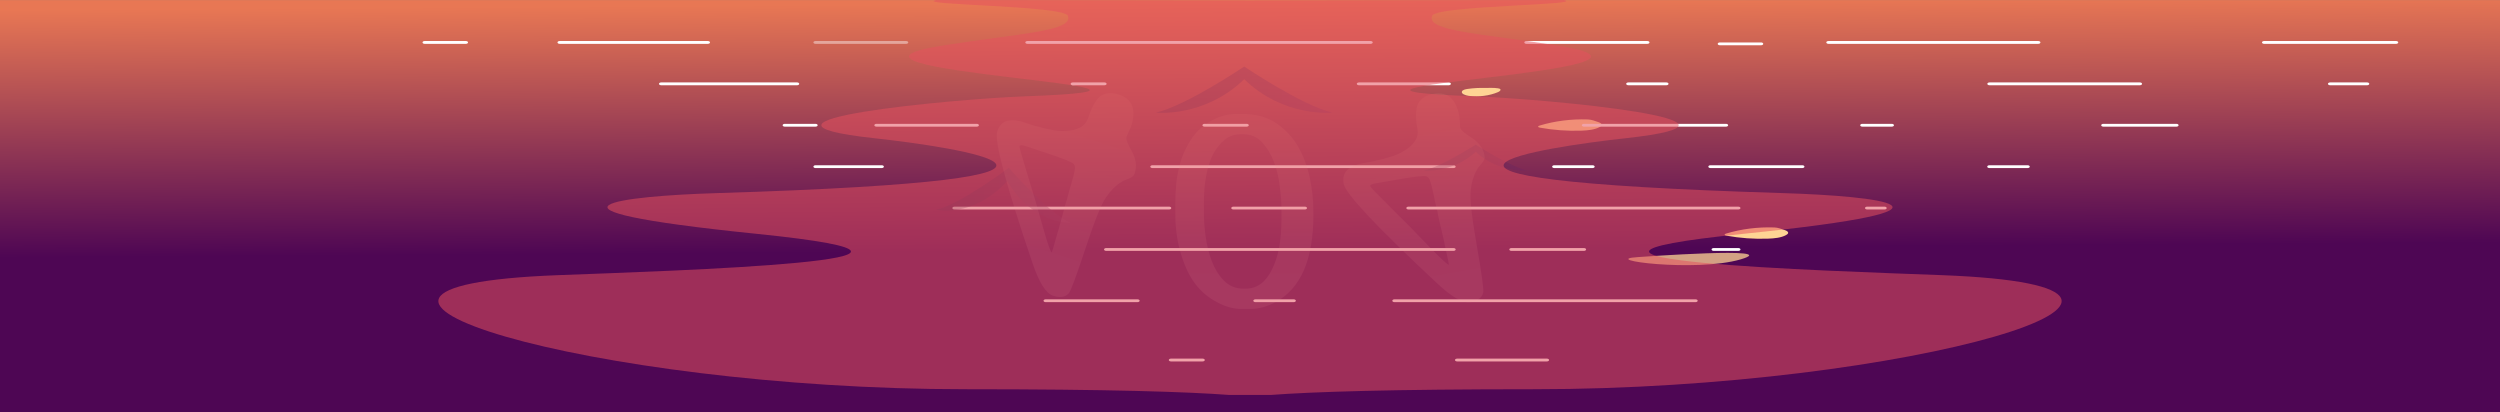 <svg width="1728" height="285" viewBox="0 0 1728 285" fill="none" xmlns="http://www.w3.org/2000/svg">
<rect x="0" y="0" width="1728" height="285" fill="#808080" stroke="none"/>
<path d="M0 0.057H1728V285H0V0.057Z" fill="url(#paint0_linear_700_9)"/>
<path d="M1104.91 84.451C1102.82 83.69 1099.89 82.606 1097.51 82.566C1086.12 82.169 1074.58 83.624 1064.23 86.775C1063.72 86.931 1063.14 87.166 1063.16 87.532C1063.17 87.936 1063.88 88.14 1064.47 88.25C1073.77 89.946 1083.5 90.64 1093.14 90.299C1097.56 90.144 1102.24 89.694 1105.63 87.82C1106.38 87.409 1107.08 86.871 1107.08 86.233C1107.07 85.433 1105.97 84.834 1104.91 84.451Z" fill="#FFD494"/>
<path d="M1233.82 159.106C1231.72 158.346 1228.79 157.261 1226.41 157.222C1215.02 156.825 1203.49 158.28 1193.13 161.431C1192.63 161.586 1192.05 161.821 1192.06 162.188C1192.08 162.592 1192.78 162.797 1193.38 162.906C1202.68 164.602 1212.4 165.297 1222.04 164.956C1226.46 164.8 1231.14 164.351 1234.54 162.476C1235.28 162.066 1235.99 161.526 1235.99 160.889C1235.98 160.088 1234.88 159.49 1233.82 159.106Z" fill="#FFD494"/>
<path d="M1036.95 61.595C1036.61 61.251 1035.95 61.122 1035.34 61.029C1031.98 60.547 1029.95 60.834 1026.29 60.778L1026.83 60.791C1022.7 60.662 1018.54 60.883 1014.49 61.448C1012.85 61.68 1010.96 62.123 1010.5 63.185C1009.79 64.772 1012.77 65.945 1015.23 66.26C1022.13 67.132 1029.52 66.183 1035.42 63.667C1036.51 63.198 1037.68 62.312 1036.95 61.595Z" fill="#FFD494"/>
<g opacity="0.42">
<path d="M626.322 30.305H563.692C562.873 30.305 562.215 29.868 562.215 29.331C562.215 28.794 562.873 28.357 563.692 28.357H626.322C627.142 28.357 627.799 28.793 627.799 29.331C627.799 29.868 627.141 30.305 626.322 30.305Z" fill="white"/>
</g>
<path d="M947.362 30.305H710.168C709.35 30.305 708.691 29.868 708.691 29.331C708.691 28.794 709.349 28.357 710.168 28.357H947.362C948.181 28.357 948.838 28.793 948.838 29.331C948.838 29.868 948.181 30.305 947.362 30.305Z" fill="white"/>
<path d="M1138.65 30.305H1055.07C1054.26 30.305 1053.6 29.868 1053.6 29.331C1053.6 28.794 1054.26 28.357 1055.07 28.357H1138.65C1139.47 28.357 1140.13 28.793 1140.13 29.331C1140.13 29.868 1139.47 30.305 1138.65 30.305Z" fill="white"/>
<path d="M1408.86 30.305H1263.82C1263 30.305 1262.34 29.868 1262.34 29.331C1262.34 28.794 1263 28.357 1263.82 28.357H1408.86C1409.68 28.357 1410.34 28.793 1410.34 29.331C1410.34 29.868 1409.68 30.305 1408.86 30.305Z" fill="white"/>
<path d="M1656.19 30.305H1564.96C1564.14 30.305 1563.48 29.868 1563.48 29.331C1563.48 28.794 1564.14 28.357 1564.96 28.357H1656.19C1657.01 28.357 1657.67 28.793 1657.67 29.331C1657.67 29.868 1657.01 30.305 1656.19 30.305Z" fill="white"/>
<path d="M1217.28 31.279H1188.76C1187.94 31.279 1187.28 30.842 1187.28 30.305C1187.28 29.768 1187.94 29.331 1188.76 29.331H1217.28C1218.09 29.331 1218.75 29.767 1218.75 30.305C1218.75 30.842 1218.09 31.279 1217.28 31.279Z" fill="white"/>
<path d="M322.038 30.305H293.515C292.697 30.305 292.039 29.868 292.039 29.331C292.039 28.794 292.697 28.357 293.515 28.357H322.038C322.857 28.357 323.515 28.793 323.515 29.331C323.515 29.868 322.857 30.305 322.038 30.305Z" fill="white"/>
<path d="M489.278 30.305H386.813C385.994 30.305 385.336 29.868 385.336 29.331C385.336 28.794 385.994 28.357 386.813 28.357H489.278C490.096 28.357 490.754 28.793 490.754 29.331C490.754 29.868 490.096 30.305 489.278 30.305Z" fill="white"/>
<path d="M550.954 58.924H456.973C456.154 58.924 455.496 58.487 455.496 57.95C455.496 57.412 456.154 56.976 456.973 56.976H550.954C551.774 56.976 552.431 57.412 552.431 57.95C552.431 58.487 551.773 58.924 550.954 58.924Z" fill="white"/>
<path d="M763.406 58.924H741.488C740.67 58.924 740.012 58.487 740.012 57.95C740.012 57.412 740.67 56.976 741.488 56.976H763.406C764.224 56.976 764.883 57.412 764.883 57.95C764.883 58.487 764.224 58.924 763.406 58.924Z" fill="white"/>
<path d="M1001.37 58.924H939.297C938.478 58.924 937.82 58.487 937.82 57.95C937.82 57.412 938.478 56.976 939.297 56.976H1001.37C1002.19 56.976 1002.85 57.412 1002.85 57.95C1002.85 58.487 1002.19 58.924 1001.37 58.924Z" fill="white"/>
<path d="M831.27 249.823H809.351C808.533 249.823 807.875 249.386 807.875 248.848C807.875 248.311 808.533 247.875 809.351 247.875H831.27C832.088 247.875 832.747 248.311 832.747 248.848C832.747 249.386 832.089 249.823 831.27 249.823Z" fill="white"/>
<path d="M1069.24 249.823H1007.16C1006.34 249.823 1005.68 249.386 1005.68 248.848C1005.68 248.311 1006.34 247.875 1007.16 247.875H1069.24C1070.06 247.875 1070.72 248.311 1070.72 248.848C1070.72 249.386 1070.06 249.823 1069.24 249.823Z" fill="white"/>
<path d="M1151.81 58.924H1125.5C1124.68 58.924 1124.02 58.487 1124.02 57.95C1124.02 57.412 1124.68 56.976 1125.5 56.976H1151.81C1152.63 56.976 1153.29 57.412 1153.29 57.95C1153.29 58.487 1152.63 58.924 1151.81 58.924Z" fill="white"/>
<path d="M1479.1 58.924H1375.12C1374.3 58.924 1373.64 58.487 1373.64 57.95C1373.64 57.412 1374.3 56.976 1375.12 56.976H1479.1C1479.92 56.976 1480.58 57.412 1480.58 57.95C1480.58 58.487 1479.92 58.924 1479.1 58.924Z" fill="white"/>
<path d="M1636.17 58.924H1610.55C1609.74 58.924 1609.08 58.487 1609.08 57.95C1609.08 57.412 1609.74 56.976 1610.55 56.976H1636.17C1636.99 56.976 1637.65 57.412 1637.65 57.95C1637.65 58.487 1636.99 58.924 1636.17 58.924Z" fill="white"/>
<path d="M563.692 87.543H542.426C541.607 87.543 540.949 87.107 540.949 86.57C540.949 86.032 541.607 85.596 542.426 85.596H563.692C564.51 85.596 565.169 86.032 565.169 86.57C565.169 87.107 564.51 87.543 563.692 87.543Z" fill="white"/>
<path d="M675.145 87.543H605.809C604.99 87.543 604.332 87.107 604.332 86.57C604.332 86.032 604.99 85.596 605.809 85.596H675.145C675.963 85.596 676.621 86.032 676.621 86.57C676.621 87.107 675.964 87.543 675.145 87.543Z" fill="white"/>
<path d="M861.683 87.543H832.598C831.779 87.543 831.121 87.107 831.121 86.57C831.121 86.032 831.779 85.596 832.598 85.596H861.683C862.502 85.596 863.16 86.032 863.16 86.57C863.16 87.107 862.502 87.543 861.683 87.543Z" fill="white"/>
<path d="M1193.02 87.543H1094.84C1094.03 87.543 1093.37 87.107 1093.37 86.57C1093.37 86.032 1094.03 85.596 1094.84 85.596H1193.02C1193.84 85.596 1194.5 86.032 1194.5 86.57C1194.5 87.107 1193.84 87.543 1193.02 87.543Z" fill="white"/>
<path d="M1307.62 87.543H1287.25C1286.43 87.543 1285.77 87.107 1285.77 86.57C1285.77 86.032 1286.43 85.596 1287.25 85.596H1307.62C1308.44 85.596 1309.1 86.032 1309.1 86.57C1309.1 87.107 1308.44 87.543 1307.62 87.543Z" fill="white"/>
<path d="M1504.36 87.543H1453.82C1453.01 87.543 1452.35 87.107 1452.35 86.57C1452.35 86.032 1453.01 85.596 1453.82 85.596H1504.36C1505.18 85.596 1505.84 86.032 1505.84 86.57C1505.84 87.107 1505.18 87.543 1504.36 87.543Z" fill="white"/>
<path d="M609.457 116.166H563.692C562.873 116.166 562.215 115.729 562.215 115.192C562.215 114.654 562.873 114.218 563.692 114.218H609.457C610.276 114.218 610.934 114.654 610.934 115.192C610.933 115.729 610.275 116.166 609.457 116.166Z" fill="white"/>
<path d="M1245.77 116.166H1182.27C1181.45 116.166 1180.8 115.729 1180.8 115.192C1180.8 114.654 1181.45 114.218 1182.27 114.218H1245.77C1246.59 114.218 1247.24 114.654 1247.24 115.192C1247.24 115.729 1246.59 116.166 1245.77 116.166Z" fill="white"/>
<path d="M1401.5 116.166H1375.05C1374.23 116.166 1373.57 115.729 1373.57 115.192C1373.57 114.654 1374.23 114.218 1375.05 114.218H1401.5C1402.32 114.218 1402.98 114.654 1402.98 115.192C1402.98 115.729 1402.32 116.166 1401.5 116.166Z" fill="white"/>
<path d="M1100.76 116.166H1074.32C1073.5 116.166 1072.84 115.729 1072.84 115.192C1072.84 114.654 1073.5 114.218 1074.32 114.218H1100.76C1101.58 114.218 1102.24 114.654 1102.24 115.192C1102.24 115.729 1101.58 116.166 1100.76 116.166Z" fill="white"/>
<path d="M1004.68 116.166H796.559C795.74 116.166 795.082 115.729 795.082 115.192C795.082 114.654 795.74 114.218 796.559 114.218H1004.68C1005.5 114.218 1006.15 114.654 1006.15 115.192C1006.15 115.729 1005.5 116.166 1004.68 116.166Z" fill="white"/>
<path d="M786.249 208.845H722.754C721.935 208.845 721.277 208.409 721.277 207.871C721.277 207.334 721.935 206.898 722.754 206.898H786.249C787.067 206.898 787.726 207.334 787.726 207.871C787.725 208.408 787.067 208.845 786.249 208.845Z" fill="white"/>
<path d="M894.21 208.845H867.766C866.948 208.845 866.289 208.409 866.289 207.871C866.289 207.334 866.948 206.898 867.766 206.898H894.21C895.028 206.898 895.686 207.334 895.686 207.871C895.686 208.408 895.028 208.845 894.21 208.845Z" fill="white"/>
<path d="M1171.96 208.845H963.844C963.025 208.845 962.367 208.409 962.367 207.871C962.367 207.334 963.025 206.898 963.844 206.898H1171.96C1172.78 206.898 1173.44 207.334 1173.44 207.871C1173.44 208.408 1172.78 208.845 1171.96 208.845Z" fill="white"/>
<path d="M808.112 144.788H659.742C658.923 144.788 658.266 144.352 658.266 143.815C658.266 143.277 658.923 142.841 659.742 142.841H808.112C808.931 142.841 809.589 143.277 809.589 143.815C809.589 144.352 808.931 144.788 808.112 144.788Z" fill="white"/>
<path d="M901.927 144.788H852.515C851.697 144.788 851.039 144.352 851.039 143.815C851.039 143.277 851.698 142.841 852.515 142.841H901.927C902.746 142.841 903.404 143.277 903.404 143.815C903.404 144.352 902.746 144.788 901.927 144.788Z" fill="white"/>
<path d="M1302.61 144.788H1290.57C1289.75 144.788 1289.09 144.352 1289.09 143.815C1289.09 143.277 1289.75 142.841 1290.57 142.841H1302.61C1303.42 142.841 1304.08 143.277 1304.08 143.815C1304.08 144.352 1303.42 144.788 1302.61 144.788Z" fill="white"/>
<path d="M1201.54 144.788H973.528C972.709 144.788 972.051 144.352 972.051 143.815C972.051 143.277 972.709 142.841 973.528 142.841H1201.54C1202.36 142.841 1203.02 143.277 1203.02 143.815C1203.02 144.352 1202.36 144.788 1201.54 144.788Z" fill="white"/>
<path d="M1004.68 173.408H764.582C763.764 173.408 763.105 172.971 763.105 172.433C763.105 171.896 763.763 171.46 764.582 171.46H1004.68C1005.5 171.46 1006.16 171.896 1006.16 172.433C1006.16 172.971 1005.5 173.408 1004.68 173.408Z" fill="white"/>
<path d="M1094.84 173.408H1044.71C1043.89 173.408 1043.23 172.971 1043.23 172.433C1043.23 171.896 1043.89 171.46 1044.71 171.46H1094.84C1095.66 171.46 1096.32 171.896 1096.32 172.433C1096.32 172.971 1095.66 173.408 1094.84 173.408Z" fill="white"/>
<path d="M1201.54 173.408H1184.5C1183.69 173.408 1183.03 172.971 1183.03 172.433C1183.03 171.896 1183.69 171.46 1184.5 171.46H1201.54C1202.36 171.46 1203.02 171.896 1203.02 172.433C1203.02 172.971 1202.36 173.408 1201.54 173.408Z" fill="white"/>
<path opacity="0.75" d="M1132.14 177.705C1132.14 177.705 1234.14 170.213 1203.16 179.272C1172.19 188.338 1104.06 179.463 1132.14 177.705Z" fill="#FFD494"/>
<path d="M860 54.729C832.545 81.434 799 77.838 799 77.838C819.584 73.217 860 46 860 46C860 46 900.407 73.217 921 77.838C921 77.838 887.445 81.434 860 54.729Z" fill="url(#paint1_linear_700_9)" fill-opacity="0.3"/>
<path d="M696.24 125.177C672.147 151.202 647 144.933 647 144.933C663.242 141.604 697.276 116 697.276 116C697.276 116 724.854 147.605 740 153.992C740 153.992 713.998 155.279 696.24 125.177Z" fill="url(#paint2_linear_700_9)" fill-opacity="0.3"/>
<path d="M1020 104.909C1003.8 119.931 984 117.909 984 117.909C996.149 115.309 1020 100 1020 100C1020 100 1043.85 115.309 1056 117.909C1056 117.909 1036.2 119.931 1020 104.909Z" fill="url(#paint3_linear_700_9)" fill-opacity="0.3"/>
<path d="M773.503 65.454C768.438 63.783 764.223 64.059 760.856 66.283C757.596 68.717 754.712 73.733 752.205 81.33C751.109 84.654 749.113 86.979 746.218 88.305C743.482 89.684 740.348 90.405 736.817 90.468C733.392 90.742 729.886 90.463 726.3 89.63C722.819 89.008 719.813 88.28 717.281 87.444L714.828 86.898L707.231 84.391C703.591 83.19 700.006 82.885 696.476 83.475C693.053 84.276 690.662 86.734 689.305 90.849C687.163 97.338 695.213 127.461 713.453 181.218C718.027 195.012 722.847 202.745 727.912 204.417C732.66 205.984 736.268 205.419 738.737 202.724C740.103 201.244 743.972 190.849 750.344 171.54C756.715 152.231 761.476 140.463 764.625 136.237C767.721 131.643 771.136 128.207 774.872 125.929C776.028 125.082 777.686 124.313 779.845 123.621C782.267 122.665 783.686 121.554 784.104 120.288L784.418 119.338C785.88 114.907 785.206 110.034 782.397 104.719C779.377 99.51 778.128 96.115 778.65 94.532L781.713 87.644C785.578 75.932 782.841 68.536 773.503 65.454ZM727.814 172.004L727.03 174.378C726.346 174.854 724.3 169.089 720.891 157.083C717.533 144.918 713.939 132.675 710.107 120.354C706.275 108.032 704.463 101.555 704.672 100.922C704.933 100.131 706.251 100.127 708.625 100.91L722.869 105.61C734.423 109.423 740.861 111.986 742.183 113.3C743.082 114.298 743.271 115.852 742.75 117.962C742.388 120.124 741.998 121.838 741.58 123.104L740.015 128.643L739.389 130.542L737.435 138.059L736.495 140.908L731.647 158.789L731.099 160.451L727.814 172.004Z" fill="url(#paint4_linear_700_9)" fill-opacity="0.1"/>
<path d="M990.97 64.879C985.716 65.798 982.132 68.034 980.215 71.584C978.492 75.27 978.32 81.053 979.7 88.933C980.304 92.38 979.643 95.373 977.718 97.909C975.958 100.417 973.537 102.533 970.455 104.257C967.565 106.117 964.344 107.527 960.789 108.488C957.428 109.584 954.434 110.362 951.807 110.822L949.388 111.499L941.508 112.879C937.732 113.541 934.428 114.965 931.596 117.153C928.958 119.476 928.012 122.772 928.759 127.04C929.938 133.771 951.264 156.517 992.738 195.278C1003.29 205.275 1011.19 209.813 1016.44 208.893C1021.37 208.031 1024.28 205.829 1025.18 202.287C1025.69 200.337 1024.19 189.348 1020.68 169.319C1017.17 149.291 1015.81 136.67 1016.59 131.458C1017.15 125.946 1018.53 121.303 1020.75 117.531C1021.37 116.238 1022.47 114.777 1024.04 113.148C1025.72 111.161 1026.45 109.511 1026.22 108.198L1026.05 107.213C1025.24 102.616 1022.35 98.639 1017.36 95.282C1012.24 92.118 1009.53 89.716 1009.24 88.074L1008.69 80.557C1006.56 68.409 1000.66 63.182 990.97 64.879ZM1001.04 180.372L1001.47 182.835C1001.1 183.578 996.568 179.464 987.89 170.493C979.184 161.357 970.232 152.265 961.033 143.216C951.834 134.167 947.178 129.314 947.063 128.658C946.919 127.837 948.078 127.211 950.541 126.78L965.316 124.192C977.3 122.094 984.185 121.311 985.971 121.845C987.235 122.3 988.136 123.58 988.674 125.686C989.376 127.763 989.842 129.458 990.072 130.771L991.31 136.392L991.655 138.362L993.484 145.909L994.001 148.864L998.177 166.915L998.479 168.638L1001.04 180.372Z" fill="url(#paint5_linear_700_9)" fill-opacity="0.1"/>
<path d="M858.476 213.557L864.456 213.547C869.976 213.539 875.647 211.997 881.469 208.922C899.088 199.542 907.874 179.289 907.827 148.162L907.824 146.092C907.812 138.425 906.957 130.606 905.259 122.636C903.56 114.665 900.789 107.386 896.946 100.798C893.102 94.364 888.034 89.082 881.742 84.951C875.602 80.82 867.932 78.762 858.732 78.776L854.822 78.782C848.842 78.791 843.171 80.256 837.809 83.178C832.14 86.253 827.623 90.17 824.257 94.928C820.891 99.84 818.292 104.98 816.46 110.35C814.781 115.719 813.64 121.164 813.035 126.685C812.583 132.206 812.36 137.189 812.367 141.636L812.377 147.846C812.392 157.813 813.709 167.087 816.329 175.67C818.948 184.253 822.255 191.148 826.25 196.355C830.244 201.562 835.157 205.695 840.989 208.753C846.82 211.964 852.649 213.565 858.476 213.557ZM832.158 148.736L832.144 139.536C832.134 133.096 832.662 127.039 833.727 121.364C834.791 115.689 836.394 110.703 838.534 106.407C840.828 102.263 843.506 98.962 846.569 96.504C849.785 94.046 853.463 92.814 857.603 92.808L858.983 92.806C864.503 92.797 868.953 94.63 872.332 98.305C875.864 102.133 878.631 106.729 880.633 112.093C882.634 117.457 883.946 123.051 884.568 128.877C885.343 134.702 885.734 139.609 885.74 143.595L885.752 151.415C885.774 166.135 883.569 177.792 879.135 186.385C874.855 195.132 868.805 199.511 860.985 199.523L859.605 199.525C854.085 199.533 849.482 197.623 845.796 193.796C842.264 190.121 839.497 185.602 837.495 180.238C835.494 174.875 834.106 169.28 833.33 163.454C832.555 157.782 832.164 152.876 832.158 148.736Z" fill="url(#paint6_linear_700_9)" fill-opacity="0.1"/>
<path opacity="0.75" d="M1342.11 190.183C1264.71 187.223 1025.67 179.915 1205.11 161.612C1376.02 144.178 1296.91 135.447 1232.98 133.491C918.01 123.857 1069.18 101.478 1123.21 95.59C1232.98 83.631 1068.95 68.417 1019.57 66.583C859.321 60.637 1189.1 49.176 1075.26 31.276C1023.13 23.08 985.438 21.534 989.934 10.876C992.966 3.687 1098.54 3.506 1080.64 0L864.002 0.396L647.358 0C629.46 3.506 735.037 3.687 738.071 10.876C742.567 21.533 704.877 23.08 652.747 31.276C538.908 49.176 868.677 60.637 708.435 66.583C659.06 68.417 495.03 83.631 604.788 95.59C658.829 101.477 809.988 123.857 495.03 133.491C431.082 135.447 351.977 144.178 522.898 161.612C702.339 179.915 463.299 187.223 385.889 190.183C173.053 198.323 407.474 269.036 667.607 269.036C766.527 269.036 820.674 270.806 849.835 273H878.179C907.339 270.806 961.487 269.036 1060.41 269.036C1320.53 269.036 1554.95 198.323 1342.11 190.183Z" fill="#E5515E" fill-opacity="0.71"/>
<defs>
<linearGradient id="paint0_linear_700_9" x1="846.784" y1="1.77" x2="847.819" y2="172.994" gradientUnits="userSpaceOnUse">
<stop stop-color="#E87754"/>
<stop offset="1" stop-color="#4E0654"/>
</linearGradient>
<linearGradient id="paint1_linear_700_9" x1="799.001" y1="62" x2="921" y2="62" gradientUnits="userSpaceOnUse">
<stop offset="0.053" stop-color="#371D4F"/>
<stop offset="0.278" stop-color="#3D1E51"/>
<stop offset="0.563" stop-color="#4C2057"/>
<stop offset="0.881" stop-color="#662461"/>
<stop offset="1" stop-color="#722665"/>
</linearGradient>
<linearGradient id="paint2_linear_700_9" x1="647" y1="135" x2="740" y2="135" gradientUnits="userSpaceOnUse">
<stop offset="0.053" stop-color="#371D4F"/>
<stop offset="0.278" stop-color="#3D1E51"/>
<stop offset="0.563" stop-color="#4C2057"/>
<stop offset="0.881" stop-color="#662461"/>
<stop offset="1" stop-color="#722665"/>
</linearGradient>
<linearGradient id="paint3_linear_700_9" x1="984" y1="109" x2="1056" y2="109" gradientUnits="userSpaceOnUse">
<stop offset="0.053" stop-color="#371D4F"/>
<stop offset="0.278" stop-color="#3D1E51"/>
<stop offset="0.563" stop-color="#4C2057"/>
<stop offset="0.881" stop-color="#662461"/>
<stop offset="1" stop-color="#722665"/>
</linearGradient>
<linearGradient id="paint4_linear_700_9" x1="704.115" y1="210.78" x2="751.576" y2="66.947" gradientUnits="userSpaceOnUse">
<stop stop-color="white"/>
<stop offset="1" stop-color="#FFB691"/>
</linearGradient>
<linearGradient id="paint5_linear_700_9" x1="1000.72" y1="238.55" x2="970.005" y2="63.162" gradientUnits="userSpaceOnUse">
<stop stop-color="white"/>
<stop offset="1" stop-color="#FFB691"/>
</linearGradient>
<linearGradient id="paint6_linear_700_9" x1="860.433" y1="230.844" x2="860.202" y2="78.124" gradientUnits="userSpaceOnUse">
<stop stop-color="white"/>
<stop offset="1" stop-color="#FFB691"/>
</linearGradient>
</defs>
</svg>
